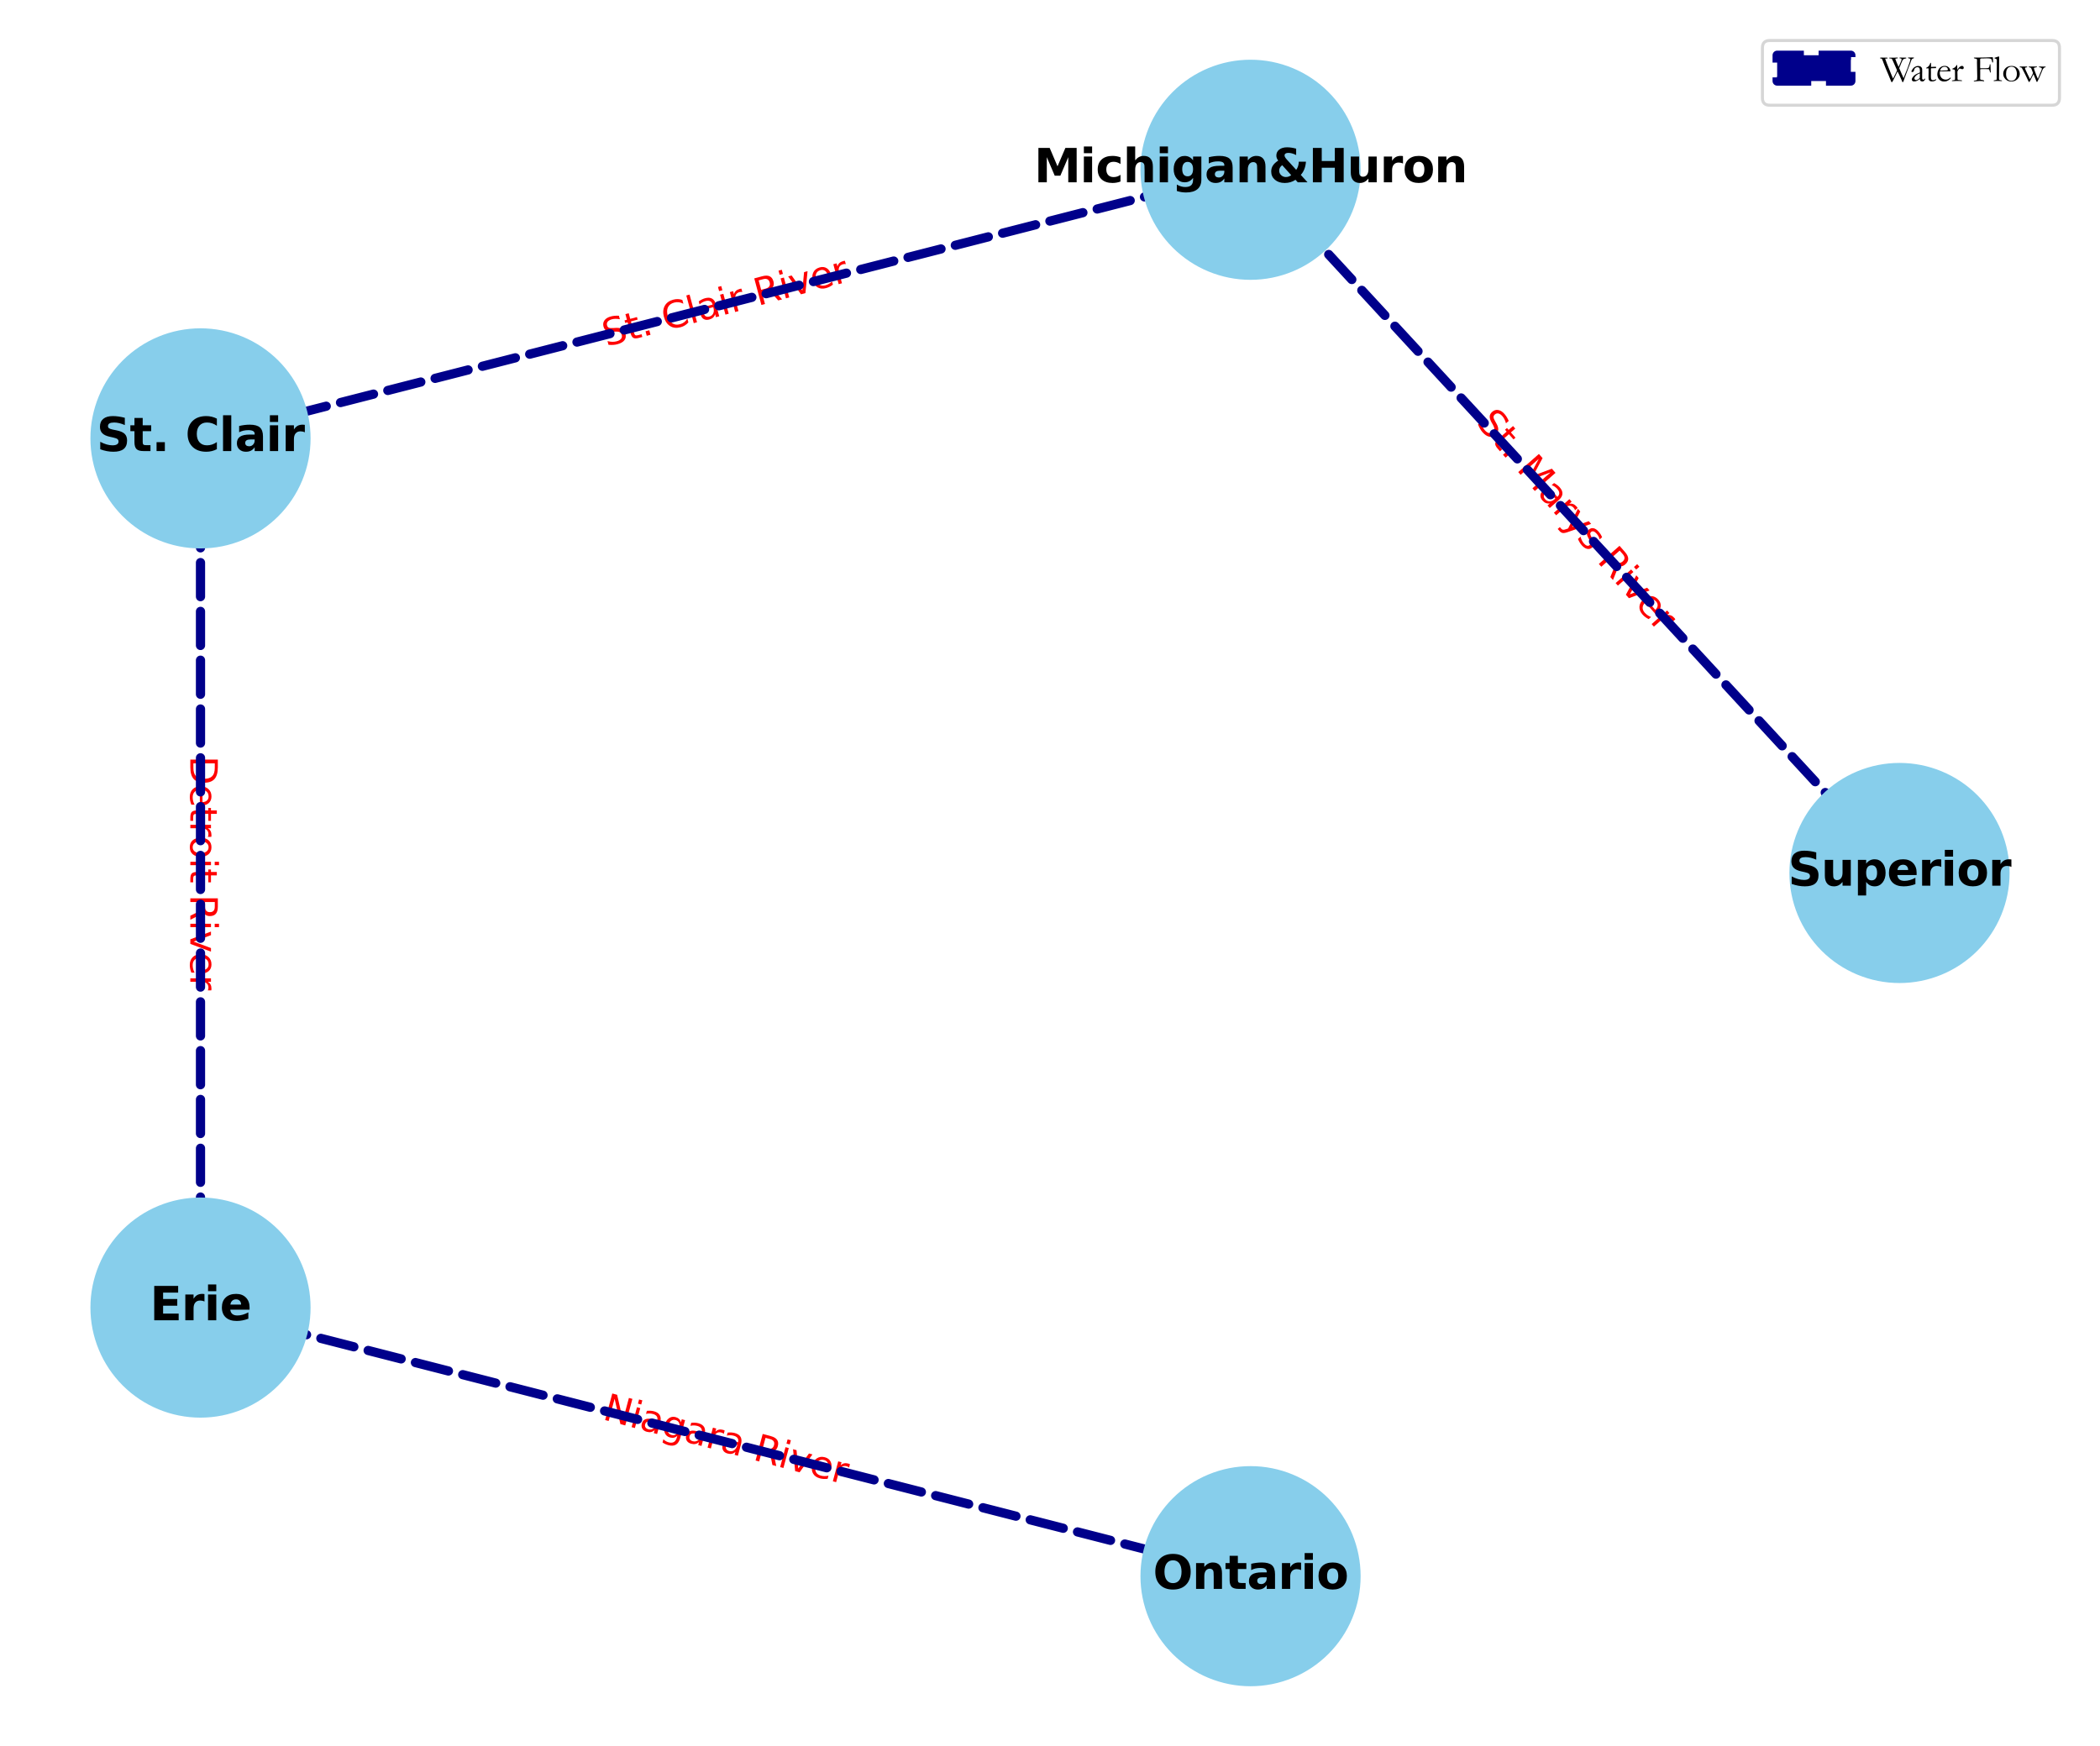 <?xml version="1.0" encoding="utf-8" standalone="no"?>
<!DOCTYPE svg PUBLIC "-//W3C//DTD SVG 1.1//EN"
  "http://www.w3.org/Graphics/SVG/1.1/DTD/svg11.dtd">
<svg xmlns:xlink="http://www.w3.org/1999/xlink" width="684pt" height="568.8pt" viewBox="0 0 684 568.8" xmlns="http://www.w3.org/2000/svg" version="1.1">
 <defs>
  <style type="text/css">*{stroke-linejoin: round; stroke-linecap: butt}</style>
 </defs>
 <g id="figure_1">
  <g id="patch_1">
   <path d="M 0 568.8 
L 684 568.8 
L 684 0 
L 0 0 
z
" style="fill: #ffffff"/>
  </g>
  <g id="axes_1">
   <g id="text_1">
    <g id="patch_2">
     <path d="M 475.975 141.916 
L 535.897 210.202 
Q 538.271 212.908 540.977 210.534 
L 549.706 202.873 
Q 552.412 200.499 550.038 197.793 
L 490.116 129.507 
Q 487.742 126.801 485.036 129.176 
L 476.306 136.836 
Q 473.6 139.21 475.975 141.916 
z
" clip-path="url(#pcc222c5d55)" style="fill: #ffffff; stroke: #ffffff; stroke-linejoin: miter"/>
    </g>
    <g clip-path="url(#pcc222c5d55)">
     <!-- St. Marys River -->
     <g style="fill: #ff0000" transform="translate(480.557 137.896) rotate(-311.267) scale(0.12 -0.12)">
      <defs>
       <path id="DejaVuSans-53" d="M 3425 4513 
L 3425 3897 
Q 3066 4069 2747 4153 
Q 2428 4238 2131 4238 
Q 1616 4238 1336 4038 
Q 1056 3838 1056 3469 
Q 1056 3159 1242 3001 
Q 1428 2844 1947 2747 
L 2328 2669 
Q 3034 2534 3370 2195 
Q 3706 1856 3706 1288 
Q 3706 609 3251 259 
Q 2797 -91 1919 -91 
Q 1588 -91 1214 -16 
Q 841 59 441 206 
L 441 856 
Q 825 641 1194 531 
Q 1563 422 1919 422 
Q 2459 422 2753 634 
Q 3047 847 3047 1241 
Q 3047 1584 2836 1778 
Q 2625 1972 2144 2069 
L 1759 2144 
Q 1053 2284 737 2584 
Q 422 2884 422 3419 
Q 422 4038 858 4394 
Q 1294 4750 2059 4750 
Q 2388 4750 2728 4690 
Q 3069 4631 3425 4513 
z
" transform="scale(0.016)"/>
       <path id="DejaVuSans-74" d="M 1172 4494 
L 1172 3500 
L 2356 3500 
L 2356 3053 
L 1172 3053 
L 1172 1153 
Q 1172 725 1289 603 
Q 1406 481 1766 481 
L 2356 481 
L 2356 0 
L 1766 0 
Q 1100 0 847 248 
Q 594 497 594 1153 
L 594 3053 
L 172 3053 
L 172 3500 
L 594 3500 
L 594 4494 
L 1172 4494 
z
" transform="scale(0.016)"/>
       <path id="DejaVuSans-2e" d="M 684 794 
L 1344 794 
L 1344 0 
L 684 0 
L 684 794 
z
" transform="scale(0.016)"/>
       <path id="DejaVuSans-20" transform="scale(0.016)"/>
       <path id="DejaVuSans-4d" d="M 628 4666 
L 1569 4666 
L 2759 1491 
L 3956 4666 
L 4897 4666 
L 4897 0 
L 4281 0 
L 4281 4097 
L 3078 897 
L 2444 897 
L 1241 4097 
L 1241 0 
L 628 0 
L 628 4666 
z
" transform="scale(0.016)"/>
       <path id="DejaVuSans-61" d="M 2194 1759 
Q 1497 1759 1228 1600 
Q 959 1441 959 1056 
Q 959 750 1161 570 
Q 1363 391 1709 391 
Q 2188 391 2477 730 
Q 2766 1069 2766 1631 
L 2766 1759 
L 2194 1759 
z
M 3341 1997 
L 3341 0 
L 2766 0 
L 2766 531 
Q 2569 213 2275 61 
Q 1981 -91 1556 -91 
Q 1019 -91 701 211 
Q 384 513 384 1019 
Q 384 1609 779 1909 
Q 1175 2209 1959 2209 
L 2766 2209 
L 2766 2266 
Q 2766 2663 2505 2880 
Q 2244 3097 1772 3097 
Q 1472 3097 1187 3025 
Q 903 2953 641 2809 
L 641 3341 
Q 956 3463 1253 3523 
Q 1550 3584 1831 3584 
Q 2591 3584 2966 3190 
Q 3341 2797 3341 1997 
z
" transform="scale(0.016)"/>
       <path id="DejaVuSans-72" d="M 2631 2963 
Q 2534 3019 2420 3045 
Q 2306 3072 2169 3072 
Q 1681 3072 1420 2755 
Q 1159 2438 1159 1844 
L 1159 0 
L 581 0 
L 581 3500 
L 1159 3500 
L 1159 2956 
Q 1341 3275 1631 3429 
Q 1922 3584 2338 3584 
Q 2397 3584 2469 3576 
Q 2541 3569 2628 3553 
L 2631 2963 
z
" transform="scale(0.016)"/>
       <path id="DejaVuSans-79" d="M 2059 -325 
Q 1816 -950 1584 -1140 
Q 1353 -1331 966 -1331 
L 506 -1331 
L 506 -850 
L 844 -850 
Q 1081 -850 1212 -737 
Q 1344 -625 1503 -206 
L 1606 56 
L 191 3500 
L 800 3500 
L 1894 763 
L 2988 3500 
L 3597 3500 
L 2059 -325 
z
" transform="scale(0.016)"/>
       <path id="DejaVuSans-73" d="M 2834 3397 
L 2834 2853 
Q 2591 2978 2328 3040 
Q 2066 3103 1784 3103 
Q 1356 3103 1142 2972 
Q 928 2841 928 2578 
Q 928 2378 1081 2264 
Q 1234 2150 1697 2047 
L 1894 2003 
Q 2506 1872 2764 1633 
Q 3022 1394 3022 966 
Q 3022 478 2636 193 
Q 2250 -91 1575 -91 
Q 1294 -91 989 -36 
Q 684 19 347 128 
L 347 722 
Q 666 556 975 473 
Q 1284 391 1588 391 
Q 1994 391 2212 530 
Q 2431 669 2431 922 
Q 2431 1156 2273 1281 
Q 2116 1406 1581 1522 
L 1381 1569 
Q 847 1681 609 1914 
Q 372 2147 372 2553 
Q 372 3047 722 3315 
Q 1072 3584 1716 3584 
Q 2034 3584 2315 3537 
Q 2597 3491 2834 3397 
z
" transform="scale(0.016)"/>
       <path id="DejaVuSans-52" d="M 2841 2188 
Q 3044 2119 3236 1894 
Q 3428 1669 3622 1275 
L 4263 0 
L 3584 0 
L 2988 1197 
Q 2756 1666 2539 1819 
Q 2322 1972 1947 1972 
L 1259 1972 
L 1259 0 
L 628 0 
L 628 4666 
L 2053 4666 
Q 2853 4666 3247 4331 
Q 3641 3997 3641 3322 
Q 3641 2881 3436 2590 
Q 3231 2300 2841 2188 
z
M 1259 4147 
L 1259 2491 
L 2053 2491 
Q 2509 2491 2742 2702 
Q 2975 2913 2975 3322 
Q 2975 3731 2742 3939 
Q 2509 4147 2053 4147 
L 1259 4147 
z
" transform="scale(0.016)"/>
       <path id="DejaVuSans-69" d="M 603 3500 
L 1178 3500 
L 1178 0 
L 603 0 
L 603 3500 
z
M 603 4863 
L 1178 4863 
L 1178 4134 
L 603 4134 
L 603 4863 
z
" transform="scale(0.016)"/>
       <path id="DejaVuSans-76" d="M 191 3500 
L 800 3500 
L 1894 563 
L 2988 3500 
L 3597 3500 
L 2284 0 
L 1503 0 
L 191 3500 
z
" transform="scale(0.016)"/>
       <path id="DejaVuSans-65" d="M 3597 1894 
L 3597 1613 
L 953 1613 
Q 991 1019 1311 708 
Q 1631 397 2203 397 
Q 2534 397 2845 478 
Q 3156 559 3463 722 
L 3463 178 
Q 3153 47 2828 -22 
Q 2503 -91 2169 -91 
Q 1331 -91 842 396 
Q 353 884 353 1716 
Q 353 2575 817 3079 
Q 1281 3584 2069 3584 
Q 2775 3584 3186 3129 
Q 3597 2675 3597 1894 
z
M 3022 2063 
Q 3016 2534 2758 2815 
Q 2500 3097 2075 3097 
Q 1594 3097 1305 2825 
Q 1016 2553 972 2059 
L 3022 2063 
z
" transform="scale(0.016)"/>
      </defs>
      <use xlink:href="#DejaVuSans-53"/>
      <use xlink:href="#DejaVuSans-74" x="63.477"/>
      <use xlink:href="#DejaVuSans-2e" x="102.686"/>
      <use xlink:href="#DejaVuSans-20" x="134.473"/>
      <use xlink:href="#DejaVuSans-4d" x="166.26"/>
      <use xlink:href="#DejaVuSans-61" x="252.539"/>
      <use xlink:href="#DejaVuSans-72" x="313.818"/>
      <use xlink:href="#DejaVuSans-79" x="354.932"/>
      <use xlink:href="#DejaVuSans-73" x="414.111"/>
      <use xlink:href="#DejaVuSans-20" x="466.211"/>
      <use xlink:href="#DejaVuSans-52" x="497.998"/>
      <use xlink:href="#DejaVuSans-69" x="567.48"/>
      <use xlink:href="#DejaVuSans-76" x="595.264"/>
      <use xlink:href="#DejaVuSans-65" x="654.443"/>
      <use xlink:href="#DejaVuSans-72" x="715.967"/>
     </g>
    </g>
   </g>
   <g id="text_2">
    <g id="patch_3">
     <path d="M 199.072 118.821 
L 278.439 97.47 
Q 281.916 96.535 280.981 93.058 
L 277.964 81.843 
Q 277.028 78.367 273.552 79.302 
L 194.185 100.653 
Q 190.709 101.589 191.644 105.065 
L 194.661 116.28 
Q 195.596 119.756 199.072 118.821 
z
" clip-path="url(#pcc222c5d55)" style="fill: #ffffff; stroke: #ffffff; stroke-linejoin: miter"/>
    </g>
    <g clip-path="url(#pcc222c5d55)">
     <!-- St. Clair River -->
     <g style="fill: #ff0000" transform="translate(197.489 112.935) rotate(-15.057) scale(0.12 -0.12)">
      <defs>
       <path id="DejaVuSans-43" d="M 4122 4306 
L 4122 3641 
Q 3803 3938 3442 4084 
Q 3081 4231 2675 4231 
Q 1875 4231 1450 3742 
Q 1025 3253 1025 2328 
Q 1025 1406 1450 917 
Q 1875 428 2675 428 
Q 3081 428 3442 575 
Q 3803 722 4122 1019 
L 4122 359 
Q 3791 134 3420 21 
Q 3050 -91 2638 -91 
Q 1578 -91 968 557 
Q 359 1206 359 2328 
Q 359 3453 968 4101 
Q 1578 4750 2638 4750 
Q 3056 4750 3426 4639 
Q 3797 4528 4122 4306 
z
" transform="scale(0.016)"/>
       <path id="DejaVuSans-6c" d="M 603 4863 
L 1178 4863 
L 1178 0 
L 603 0 
L 603 4863 
z
" transform="scale(0.016)"/>
      </defs>
      <use xlink:href="#DejaVuSans-53"/>
      <use xlink:href="#DejaVuSans-74" x="63.477"/>
      <use xlink:href="#DejaVuSans-2e" x="102.686"/>
      <use xlink:href="#DejaVuSans-20" x="134.473"/>
      <use xlink:href="#DejaVuSans-43" x="166.26"/>
      <use xlink:href="#DejaVuSans-6c" x="236.084"/>
      <use xlink:href="#DejaVuSans-61" x="263.867"/>
      <use xlink:href="#DejaVuSans-69" x="325.146"/>
      <use xlink:href="#DejaVuSans-72" x="352.93"/>
      <use xlink:href="#DejaVuSans-20" x="394.043"/>
      <use xlink:href="#DejaVuSans-52" x="425.83"/>
      <use xlink:href="#DejaVuSans-69" x="495.312"/>
      <use xlink:href="#DejaVuSans-76" x="523.096"/>
      <use xlink:href="#DejaVuSans-65" x="582.275"/>
      <use xlink:href="#DejaVuSans-72" x="643.799"/>
     </g>
    </g>
   </g>
   <g id="text_3">
    <g id="patch_4">
     <path d="M 55.899 246.262 
L 55.899 322.538 
Q 55.899 326.138 59.499 326.138 
L 71.113 326.138 
Q 74.713 326.138 74.713 322.538 
L 74.713 246.262 
Q 74.713 242.662 71.113 242.662 
L 59.499 242.662 
Q 55.899 242.662 55.899 246.262 
z
" clip-path="url(#pcc222c5d55)" style="fill: #ffffff; stroke: #ffffff; stroke-linejoin: miter"/>
    </g>
    <g clip-path="url(#pcc222c5d55)">
     <!-- Detroit River -->
     <g style="fill: #ff0000" transform="translate(61.995 246.262) rotate(-270) scale(0.12 -0.12)">
      <defs>
       <path id="DejaVuSans-44" d="M 1259 4147 
L 1259 519 
L 2022 519 
Q 2988 519 3436 956 
Q 3884 1394 3884 2338 
Q 3884 3275 3436 3711 
Q 2988 4147 2022 4147 
L 1259 4147 
z
M 628 4666 
L 1925 4666 
Q 3281 4666 3915 4102 
Q 4550 3538 4550 2338 
Q 4550 1131 3912 565 
Q 3275 0 1925 0 
L 628 0 
L 628 4666 
z
" transform="scale(0.016)"/>
       <path id="DejaVuSans-6f" d="M 1959 3097 
Q 1497 3097 1228 2736 
Q 959 2375 959 1747 
Q 959 1119 1226 758 
Q 1494 397 1959 397 
Q 2419 397 2687 759 
Q 2956 1122 2956 1747 
Q 2956 2369 2687 2733 
Q 2419 3097 1959 3097 
z
M 1959 3584 
Q 2709 3584 3137 3096 
Q 3566 2609 3566 1747 
Q 3566 888 3137 398 
Q 2709 -91 1959 -91 
Q 1206 -91 779 398 
Q 353 888 353 1747 
Q 353 2609 779 3096 
Q 1206 3584 1959 3584 
z
" transform="scale(0.016)"/>
      </defs>
      <use xlink:href="#DejaVuSans-44"/>
      <use xlink:href="#DejaVuSans-65" x="77.002"/>
      <use xlink:href="#DejaVuSans-74" x="138.525"/>
      <use xlink:href="#DejaVuSans-72" x="177.734"/>
      <use xlink:href="#DejaVuSans-6f" x="216.598"/>
      <use xlink:href="#DejaVuSans-69" x="277.779"/>
      <use xlink:href="#DejaVuSans-74" x="305.562"/>
      <use xlink:href="#DejaVuSans-20" x="344.771"/>
      <use xlink:href="#DejaVuSans-52" x="376.559"/>
      <use xlink:href="#DejaVuSans-69" x="446.041"/>
      <use xlink:href="#DejaVuSans-76" x="473.824"/>
      <use xlink:href="#DejaVuSans-65" x="533.004"/>
      <use xlink:href="#DejaVuSans-72" x="594.527"/>
     </g>
    </g>
   </g>
   <g id="text_4">
    <g id="patch_5">
     <path d="M 194.359 468.193 
L 273.378 489.451 
Q 276.855 490.386 277.79 486.91 
L 280.807 475.695 
Q 281.742 472.219 278.266 471.283 
L 199.246 450.026 
Q 195.77 449.09 194.835 452.567 
L 191.818 463.782 
Q 190.882 467.258 194.359 468.193 
z
" clip-path="url(#pcc222c5d55)" style="fill: #ffffff; stroke: #ffffff; stroke-linejoin: miter"/>
    </g>
    <g clip-path="url(#pcc222c5d55)">
     <!-- Niagara River -->
     <g style="fill: #ff0000" transform="translate(195.942 462.307) rotate(-344.943) scale(0.12 -0.12)">
      <defs>
       <path id="DejaVuSans-4e" d="M 628 4666 
L 1478 4666 
L 3547 763 
L 3547 4666 
L 4159 4666 
L 4159 0 
L 3309 0 
L 1241 3903 
L 1241 0 
L 628 0 
L 628 4666 
z
" transform="scale(0.016)"/>
       <path id="DejaVuSans-67" d="M 2906 1791 
Q 2906 2416 2648 2759 
Q 2391 3103 1925 3103 
Q 1463 3103 1205 2759 
Q 947 2416 947 1791 
Q 947 1169 1205 825 
Q 1463 481 1925 481 
Q 2391 481 2648 825 
Q 2906 1169 2906 1791 
z
M 3481 434 
Q 3481 -459 3084 -895 
Q 2688 -1331 1869 -1331 
Q 1566 -1331 1297 -1286 
Q 1028 -1241 775 -1147 
L 775 -588 
Q 1028 -725 1275 -790 
Q 1522 -856 1778 -856 
Q 2344 -856 2625 -561 
Q 2906 -266 2906 331 
L 2906 616 
Q 2728 306 2450 153 
Q 2172 0 1784 0 
Q 1141 0 747 490 
Q 353 981 353 1791 
Q 353 2603 747 3093 
Q 1141 3584 1784 3584 
Q 2172 3584 2450 3431 
Q 2728 3278 2906 2969 
L 2906 3500 
L 3481 3500 
L 3481 434 
z
" transform="scale(0.016)"/>
      </defs>
      <use xlink:href="#DejaVuSans-4e"/>
      <use xlink:href="#DejaVuSans-69" x="74.805"/>
      <use xlink:href="#DejaVuSans-61" x="102.588"/>
      <use xlink:href="#DejaVuSans-67" x="163.867"/>
      <use xlink:href="#DejaVuSans-61" x="227.344"/>
      <use xlink:href="#DejaVuSans-72" x="288.623"/>
      <use xlink:href="#DejaVuSans-61" x="329.736"/>
      <use xlink:href="#DejaVuSans-20" x="391.016"/>
      <use xlink:href="#DejaVuSans-52" x="422.803"/>
      <use xlink:href="#DejaVuSans-69" x="492.285"/>
      <use xlink:href="#DejaVuSans-76" x="520.068"/>
      <use xlink:href="#DejaVuSans-65" x="579.248"/>
      <use xlink:href="#DejaVuSans-72" x="640.771"/>
     </g>
    </g>
   </g>
   <g id="patch_6">
    <path d="M 612.821 278.034 
Q 513.006 169.854 415.466 64.14 
" clip-path="url(#pcc222c5d55)" style="fill: none; stroke-dasharray: 11.1,4.8; stroke-dashoffset: 0; stroke: #00008b; stroke-width: 3; stroke-linecap: round"/>
    <path d="M 420.437 81.324 
L 415.466 64.14 
L 432.196 70.474 
" clip-path="url(#pcc222c5d55)" style="fill: none; stroke-dasharray: 11.1,4.8; stroke-dashoffset: 0; stroke: #00008b; stroke-width: 3; stroke-linecap: round"/>
   </g>
   <g id="patch_7">
    <path d="M 398.93 57.455 
Q 236.314 99.061 76.947 139.836 
" clip-path="url(#pcc222c5d55)" style="fill: none; stroke-dasharray: 11.1,4.8; stroke-dashoffset: 0; stroke: #00008b; stroke-width: 3; stroke-linecap: round"/>
    <path d="M 94.431 143.62 
L 76.947 139.836 
L 90.465 128.119 
" clip-path="url(#pcc222c5d55)" style="fill: none; stroke-dasharray: 11.1,4.8; stroke-dashoffset: 0; stroke: #00008b; stroke-width: 3; stroke-linecap: round"/>
   </g>
   <g id="patch_8">
    <path d="M 65.306 151.477 
Q 65.306 284.403 65.306 413.974 
" clip-path="url(#pcc222c5d55)" style="fill: none; stroke-dasharray: 11.1,4.8; stroke-dashoffset: 0; stroke: #00008b; stroke-width: 3; stroke-linecap: round"/>
    <path d="M 73.306 397.974 
L 65.306 413.974 
L 57.306 397.974 
" clip-path="url(#pcc222c5d55)" style="fill: none; stroke-dasharray: 11.1,4.8; stroke-dashoffset: 0; stroke: #00008b; stroke-width: 3; stroke-linecap: round"/>
   </g>
   <g id="patch_9">
    <path d="M 73.695 428.132 
Q 236.311 469.738 395.677 510.512 
" clip-path="url(#pcc222c5d55)" style="fill: none; stroke-dasharray: 11.1,4.8; stroke-dashoffset: 0; stroke: #00008b; stroke-width: 3; stroke-linecap: round"/>
    <path d="M 382.159 498.796 
L 395.677 510.512 
L 378.194 514.297 
" clip-path="url(#pcc222c5d55)" style="fill: none; stroke-dasharray: 11.1,4.8; stroke-dashoffset: 0; stroke: #00008b; stroke-width: 3; stroke-linecap: round"/>
   </g>
   <g id="PathCollection_1">
    <defs>
     <path id="m8ecdd96b95" d="M 0 35.355 
C 9.376 35.355 18.37 31.63 25 25 
C 31.63 18.37 35.355 9.376 35.355 0 
C 35.355 -9.376 31.63 -18.37 25 -25 
C 18.37 -31.63 9.376 -35.355 0 -35.355 
C -9.376 -35.355 -18.37 -31.63 -25 -25 
C -31.63 -18.37 -35.355 -9.376 -35.355 0 
C -35.355 9.376 -31.63 18.37 -25 25 
C -18.37 31.63 -9.376 35.355 0 35.355 
z
" style="stroke: #87ceeb"/>
    </defs>
    <g clip-path="url(#pcc222c5d55)">
     <use xlink:href="#m8ecdd96b95" x="618.694" y="284.4" style="fill: #87ceeb; stroke: #87ceeb"/>
     <use xlink:href="#m8ecdd96b95" x="407.319" y="55.309" style="fill: #87ceeb; stroke: #87ceeb"/>
     <use xlink:href="#m8ecdd96b95" x="65.306" y="142.814" style="fill: #87ceeb; stroke: #87ceeb"/>
     <use xlink:href="#m8ecdd96b95" x="65.306" y="425.986" style="fill: #87ceeb; stroke: #87ceeb"/>
     <use xlink:href="#m8ecdd96b95" x="407.319" y="513.491" style="fill: #87ceeb; stroke: #87ceeb"/>
    </g>
   </g>
   <g id="text_5">
    <g clip-path="url(#pcc222c5d55)">
     <!-- Superior -->
     <g transform="translate(582.378 288.539) scale(0.15 -0.15)">
      <defs>
       <path id="DejaVuSans-Bold-53" d="M 3834 4519 
L 3834 3531 
Q 3450 3703 3084 3790 
Q 2719 3878 2394 3878 
Q 1963 3878 1756 3759 
Q 1550 3641 1550 3391 
Q 1550 3203 1689 3098 
Q 1828 2994 2194 2919 
L 2706 2816 
Q 3484 2659 3812 2340 
Q 4141 2022 4141 1434 
Q 4141 663 3683 286 
Q 3225 -91 2284 -91 
Q 1841 -91 1394 -6 
Q 947 78 500 244 
L 500 1259 
Q 947 1022 1364 901 
Q 1781 781 2169 781 
Q 2563 781 2772 912 
Q 2981 1044 2981 1288 
Q 2981 1506 2839 1625 
Q 2697 1744 2272 1838 
L 1806 1941 
Q 1106 2091 782 2419 
Q 459 2747 459 3303 
Q 459 4000 909 4375 
Q 1359 4750 2203 4750 
Q 2588 4750 2994 4692 
Q 3400 4634 3834 4519 
z
" transform="scale(0.016)"/>
       <path id="DejaVuSans-Bold-75" d="M 500 1363 
L 500 3500 
L 1625 3500 
L 1625 3150 
Q 1625 2866 1622 2436 
Q 1619 2006 1619 1863 
Q 1619 1441 1641 1255 
Q 1663 1069 1716 984 
Q 1784 875 1895 815 
Q 2006 756 2150 756 
Q 2500 756 2700 1025 
Q 2900 1294 2900 1772 
L 2900 3500 
L 4019 3500 
L 4019 0 
L 2900 0 
L 2900 506 
Q 2647 200 2364 54 
Q 2081 -91 1741 -91 
Q 1134 -91 817 281 
Q 500 653 500 1363 
z
" transform="scale(0.016)"/>
       <path id="DejaVuSans-Bold-70" d="M 1656 506 
L 1656 -1331 
L 538 -1331 
L 538 3500 
L 1656 3500 
L 1656 2988 
Q 1888 3294 2169 3439 
Q 2450 3584 2816 3584 
Q 3463 3584 3878 3070 
Q 4294 2556 4294 1747 
Q 4294 938 3878 423 
Q 3463 -91 2816 -91 
Q 2450 -91 2169 54 
Q 1888 200 1656 506 
z
M 2400 2772 
Q 2041 2772 1848 2508 
Q 1656 2244 1656 1747 
Q 1656 1250 1848 986 
Q 2041 722 2400 722 
Q 2759 722 2948 984 
Q 3138 1247 3138 1747 
Q 3138 2247 2948 2509 
Q 2759 2772 2400 2772 
z
" transform="scale(0.016)"/>
       <path id="DejaVuSans-Bold-65" d="M 4031 1759 
L 4031 1441 
L 1416 1441 
Q 1456 1047 1700 850 
Q 1944 653 2381 653 
Q 2734 653 3104 758 
Q 3475 863 3866 1075 
L 3866 213 
Q 3469 63 3072 -14 
Q 2675 -91 2278 -91 
Q 1328 -91 801 392 
Q 275 875 275 1747 
Q 275 2603 792 3093 
Q 1309 3584 2216 3584 
Q 3041 3584 3536 3087 
Q 4031 2591 4031 1759 
z
M 2881 2131 
Q 2881 2450 2695 2645 
Q 2509 2841 2209 2841 
Q 1884 2841 1681 2658 
Q 1478 2475 1428 2131 
L 2881 2131 
z
" transform="scale(0.016)"/>
       <path id="DejaVuSans-Bold-72" d="M 3138 2547 
Q 2991 2616 2845 2648 
Q 2700 2681 2553 2681 
Q 2122 2681 1889 2404 
Q 1656 2128 1656 1613 
L 1656 0 
L 538 0 
L 538 3500 
L 1656 3500 
L 1656 2925 
Q 1872 3269 2151 3426 
Q 2431 3584 2822 3584 
Q 2878 3584 2943 3579 
Q 3009 3575 3134 3559 
L 3138 2547 
z
" transform="scale(0.016)"/>
       <path id="DejaVuSans-Bold-69" d="M 538 3500 
L 1656 3500 
L 1656 0 
L 538 0 
L 538 3500 
z
M 538 4863 
L 1656 4863 
L 1656 3950 
L 538 3950 
L 538 4863 
z
" transform="scale(0.016)"/>
       <path id="DejaVuSans-Bold-6f" d="M 2203 2784 
Q 1831 2784 1636 2517 
Q 1441 2250 1441 1747 
Q 1441 1244 1636 976 
Q 1831 709 2203 709 
Q 2569 709 2762 976 
Q 2956 1244 2956 1747 
Q 2956 2250 2762 2517 
Q 2569 2784 2203 2784 
z
M 2203 3584 
Q 3106 3584 3614 3096 
Q 4122 2609 4122 1747 
Q 4122 884 3614 396 
Q 3106 -91 2203 -91 
Q 1297 -91 786 396 
Q 275 884 275 1747 
Q 275 2609 786 3096 
Q 1297 3584 2203 3584 
z
" transform="scale(0.016)"/>
      </defs>
      <use xlink:href="#DejaVuSans-Bold-53"/>
      <use xlink:href="#DejaVuSans-Bold-75" x="72.021"/>
      <use xlink:href="#DejaVuSans-Bold-70" x="143.213"/>
      <use xlink:href="#DejaVuSans-Bold-65" x="214.795"/>
      <use xlink:href="#DejaVuSans-Bold-72" x="282.617"/>
      <use xlink:href="#DejaVuSans-Bold-69" x="331.934"/>
      <use xlink:href="#DejaVuSans-Bold-6f" x="366.211"/>
      <use xlink:href="#DejaVuSans-Bold-72" x="434.912"/>
     </g>
    </g>
   </g>
   <g id="text_6">
    <g clip-path="url(#pcc222c5d55)">
     <!-- Michigan&amp;Huron -->
     <g transform="translate(336.813 59.39) scale(0.15 -0.15)">
      <defs>
       <path id="DejaVuSans-Bold-4d" d="M 588 4666 
L 2119 4666 
L 3181 2169 
L 4250 4666 
L 5778 4666 
L 5778 0 
L 4641 0 
L 4641 3413 
L 3566 897 
L 2803 897 
L 1728 3413 
L 1728 0 
L 588 0 
L 588 4666 
z
" transform="scale(0.016)"/>
       <path id="DejaVuSans-Bold-63" d="M 3366 3391 
L 3366 2478 
Q 3138 2634 2908 2709 
Q 2678 2784 2431 2784 
Q 1963 2784 1702 2511 
Q 1441 2238 1441 1747 
Q 1441 1256 1702 982 
Q 1963 709 2431 709 
Q 2694 709 2930 787 
Q 3166 866 3366 1019 
L 3366 103 
Q 3103 6 2833 -42 
Q 2563 -91 2291 -91 
Q 1344 -91 809 395 
Q 275 881 275 1747 
Q 275 2613 809 3098 
Q 1344 3584 2291 3584 
Q 2566 3584 2833 3536 
Q 3100 3488 3366 3391 
z
" transform="scale(0.016)"/>
       <path id="DejaVuSans-Bold-68" d="M 4056 2131 
L 4056 0 
L 2931 0 
L 2931 347 
L 2931 1625 
Q 2931 2084 2911 2256 
Q 2891 2428 2841 2509 
Q 2775 2619 2662 2680 
Q 2550 2741 2406 2741 
Q 2056 2741 1856 2470 
Q 1656 2200 1656 1722 
L 1656 0 
L 538 0 
L 538 4863 
L 1656 4863 
L 1656 2988 
Q 1909 3294 2193 3439 
Q 2478 3584 2822 3584 
Q 3428 3584 3742 3212 
Q 4056 2841 4056 2131 
z
" transform="scale(0.016)"/>
       <path id="DejaVuSans-Bold-67" d="M 2919 594 
Q 2688 288 2409 144 
Q 2131 0 1766 0 
Q 1125 0 706 504 
Q 288 1009 288 1791 
Q 288 2575 706 3076 
Q 1125 3578 1766 3578 
Q 2131 3578 2409 3434 
Q 2688 3291 2919 2981 
L 2919 3500 
L 4044 3500 
L 4044 353 
Q 4044 -491 3511 -936 
Q 2978 -1381 1966 -1381 
Q 1638 -1381 1331 -1331 
Q 1025 -1281 716 -1178 
L 716 -306 
Q 1009 -475 1290 -558 
Q 1572 -641 1856 -641 
Q 2406 -641 2662 -400 
Q 2919 -159 2919 353 
L 2919 594 
z
M 2181 2772 
Q 1834 2772 1640 2515 
Q 1447 2259 1447 1791 
Q 1447 1309 1634 1061 
Q 1822 813 2181 813 
Q 2531 813 2725 1069 
Q 2919 1325 2919 1791 
Q 2919 2259 2725 2515 
Q 2531 2772 2181 2772 
z
" transform="scale(0.016)"/>
       <path id="DejaVuSans-Bold-61" d="M 2106 1575 
Q 1756 1575 1579 1456 
Q 1403 1338 1403 1106 
Q 1403 894 1545 773 
Q 1688 653 1941 653 
Q 2256 653 2472 879 
Q 2688 1106 2688 1447 
L 2688 1575 
L 2106 1575 
z
M 3816 1997 
L 3816 0 
L 2688 0 
L 2688 519 
Q 2463 200 2181 54 
Q 1900 -91 1497 -91 
Q 953 -91 614 226 
Q 275 544 275 1050 
Q 275 1666 698 1953 
Q 1122 2241 2028 2241 
L 2688 2241 
L 2688 2328 
Q 2688 2594 2478 2717 
Q 2269 2841 1825 2841 
Q 1466 2841 1156 2769 
Q 847 2697 581 2553 
L 581 3406 
Q 941 3494 1303 3539 
Q 1666 3584 2028 3584 
Q 2975 3584 3395 3211 
Q 3816 2838 3816 1997 
z
" transform="scale(0.016)"/>
       <path id="DejaVuSans-Bold-6e" d="M 4056 2131 
L 4056 0 
L 2931 0 
L 2931 347 
L 2931 1631 
Q 2931 2084 2911 2256 
Q 2891 2428 2841 2509 
Q 2775 2619 2662 2680 
Q 2550 2741 2406 2741 
Q 2056 2741 1856 2470 
Q 1656 2200 1656 1722 
L 1656 0 
L 538 0 
L 538 3500 
L 1656 3500 
L 1656 2988 
Q 1909 3294 2193 3439 
Q 2478 3584 2822 3584 
Q 3428 3584 3742 3212 
Q 4056 2841 4056 2131 
z
" transform="scale(0.016)"/>
       <path id="DejaVuSans-Bold-26" d="M 2497 3097 
L 3775 1691 
Q 3941 1909 4027 2181 
Q 4113 2453 4128 2797 
L 5100 2797 
Q 5053 2228 4879 1784 
Q 4706 1341 4397 1006 
L 5313 0 
L 3988 0 
L 3681 341 
Q 3353 122 2990 15 
Q 2628 -91 2222 -91 
Q 1400 -91 892 342 
Q 384 775 384 1459 
Q 384 1916 607 2267 
Q 831 2619 1338 2950 
Q 1206 3116 1143 3281 
Q 1081 3447 1081 3628 
Q 1081 4138 1478 4444 
Q 1875 4750 2534 4750 
Q 2819 4750 3126 4704 
Q 3434 4659 3769 4569 
L 3769 3700 
Q 3475 3850 3212 3922 
Q 2950 3994 2700 3994 
Q 2459 3994 2326 3901 
Q 2194 3809 2194 3641 
Q 2194 3534 2270 3398 
Q 2347 3263 2497 3097 
z
M 1875 2322 
Q 1672 2175 1569 1989 
Q 1466 1803 1466 1581 
Q 1466 1222 1731 969 
Q 1997 716 2369 716 
Q 2578 716 2759 780 
Q 2941 844 3097 972 
L 1875 2322 
z
" transform="scale(0.016)"/>
       <path id="DejaVuSans-Bold-48" d="M 588 4666 
L 1791 4666 
L 1791 2888 
L 3566 2888 
L 3566 4666 
L 4769 4666 
L 4769 0 
L 3566 0 
L 3566 1978 
L 1791 1978 
L 1791 0 
L 588 0 
L 588 4666 
z
" transform="scale(0.016)"/>
      </defs>
      <use xlink:href="#DejaVuSans-Bold-4d"/>
      <use xlink:href="#DejaVuSans-Bold-69" x="99.512"/>
      <use xlink:href="#DejaVuSans-Bold-63" x="133.789"/>
      <use xlink:href="#DejaVuSans-Bold-68" x="193.066"/>
      <use xlink:href="#DejaVuSans-Bold-69" x="264.258"/>
      <use xlink:href="#DejaVuSans-Bold-67" x="298.535"/>
      <use xlink:href="#DejaVuSans-Bold-61" x="370.117"/>
      <use xlink:href="#DejaVuSans-Bold-6e" x="437.598"/>
      <use xlink:href="#DejaVuSans-Bold-26" x="508.789"/>
      <use xlink:href="#DejaVuSans-Bold-48" x="595.996"/>
      <use xlink:href="#DejaVuSans-Bold-75" x="679.688"/>
      <use xlink:href="#DejaVuSans-Bold-72" x="750.879"/>
      <use xlink:href="#DejaVuSans-Bold-6f" x="800.195"/>
      <use xlink:href="#DejaVuSans-Bold-6e" x="868.896"/>
     </g>
    </g>
   </g>
   <g id="text_7">
    <g clip-path="url(#pcc222c5d55)">
     <!-- St. Clair -->
     <g transform="translate(31.454 146.953) scale(0.15 -0.15)">
      <defs>
       <path id="DejaVuSans-Bold-74" d="M 1759 4494 
L 1759 3500 
L 2913 3500 
L 2913 2700 
L 1759 2700 
L 1759 1216 
Q 1759 972 1856 886 
Q 1953 800 2241 800 
L 2816 800 
L 2816 0 
L 1856 0 
Q 1194 0 917 276 
Q 641 553 641 1216 
L 641 2700 
L 84 2700 
L 84 3500 
L 641 3500 
L 641 4494 
L 1759 4494 
z
" transform="scale(0.016)"/>
       <path id="DejaVuSans-Bold-2e" d="M 653 1209 
L 1778 1209 
L 1778 0 
L 653 0 
L 653 1209 
z
" transform="scale(0.016)"/>
       <path id="DejaVuSans-Bold-20" transform="scale(0.016)"/>
       <path id="DejaVuSans-Bold-43" d="M 4288 256 
Q 3956 84 3597 -3 
Q 3238 -91 2847 -91 
Q 1681 -91 1000 561 
Q 319 1213 319 2328 
Q 319 3447 1000 4098 
Q 1681 4750 2847 4750 
Q 3238 4750 3597 4662 
Q 3956 4575 4288 4403 
L 4288 3438 
Q 3953 3666 3628 3772 
Q 3303 3878 2944 3878 
Q 2300 3878 1931 3465 
Q 1563 3053 1563 2328 
Q 1563 1606 1931 1193 
Q 2300 781 2944 781 
Q 3303 781 3628 887 
Q 3953 994 4288 1222 
L 4288 256 
z
" transform="scale(0.016)"/>
       <path id="DejaVuSans-Bold-6c" d="M 538 4863 
L 1656 4863 
L 1656 0 
L 538 0 
L 538 4863 
z
" transform="scale(0.016)"/>
      </defs>
      <use xlink:href="#DejaVuSans-Bold-53"/>
      <use xlink:href="#DejaVuSans-Bold-74" x="72.021"/>
      <use xlink:href="#DejaVuSans-Bold-2e" x="119.824"/>
      <use xlink:href="#DejaVuSans-Bold-20" x="157.812"/>
      <use xlink:href="#DejaVuSans-Bold-43" x="192.627"/>
      <use xlink:href="#DejaVuSans-Bold-6c" x="266.016"/>
      <use xlink:href="#DejaVuSans-Bold-61" x="300.293"/>
      <use xlink:href="#DejaVuSans-Bold-69" x="367.773"/>
      <use xlink:href="#DejaVuSans-Bold-72" x="402.051"/>
     </g>
    </g>
   </g>
   <g id="text_8">
    <g clip-path="url(#pcc222c5d55)">
     <!-- Erie -->
     <g transform="translate(48.826 430.125) scale(0.15 -0.15)">
      <defs>
       <path id="DejaVuSans-Bold-45" d="M 588 4666 
L 3834 4666 
L 3834 3756 
L 1791 3756 
L 1791 2888 
L 3713 2888 
L 3713 1978 
L 1791 1978 
L 1791 909 
L 3903 909 
L 3903 0 
L 588 0 
L 588 4666 
z
" transform="scale(0.016)"/>
      </defs>
      <use xlink:href="#DejaVuSans-Bold-45"/>
      <use xlink:href="#DejaVuSans-Bold-72" x="68.311"/>
      <use xlink:href="#DejaVuSans-Bold-69" x="117.627"/>
      <use xlink:href="#DejaVuSans-Bold-65" x="151.904"/>
     </g>
    </g>
   </g>
   <g id="text_9">
    <g clip-path="url(#pcc222c5d55)">
     <!-- Ontario -->
     <g transform="translate(375.535 517.63) scale(0.15 -0.15)">
      <defs>
       <path id="DejaVuSans-Bold-4f" d="M 2719 3878 
Q 2169 3878 1866 3472 
Q 1563 3066 1563 2328 
Q 1563 1594 1866 1187 
Q 2169 781 2719 781 
Q 3272 781 3575 1187 
Q 3878 1594 3878 2328 
Q 3878 3066 3575 3472 
Q 3272 3878 2719 3878 
z
M 2719 4750 
Q 3844 4750 4481 4106 
Q 5119 3463 5119 2328 
Q 5119 1197 4481 553 
Q 3844 -91 2719 -91 
Q 1597 -91 958 553 
Q 319 1197 319 2328 
Q 319 3463 958 4106 
Q 1597 4750 2719 4750 
z
" transform="scale(0.016)"/>
      </defs>
      <use xlink:href="#DejaVuSans-Bold-4f"/>
      <use xlink:href="#DejaVuSans-Bold-6e" x="85.01"/>
      <use xlink:href="#DejaVuSans-Bold-74" x="156.201"/>
      <use xlink:href="#DejaVuSans-Bold-61" x="204.004"/>
      <use xlink:href="#DejaVuSans-Bold-72" x="271.484"/>
      <use xlink:href="#DejaVuSans-Bold-69" x="320.801"/>
      <use xlink:href="#DejaVuSans-Bold-6f" x="355.078"/>
     </g>
    </g>
   </g>
   <g id="legend_1">
    <g id="patch_10">
     <path d="M 576.446 34.277 
L 668.4 34.277 
Q 670.8 34.277 670.8 31.877 
L 670.8 15.6 
Q 670.8 13.2 668.4 13.2 
L 576.446 13.2 
Q 574.046 13.2 574.046 15.6 
L 574.046 31.877 
Q 574.046 34.277 576.446 34.277 
z
" style="fill: #ffffff; opacity: 0.8; stroke: #cccccc; stroke-linejoin: miter"/>
    </g>
    <g id="patch_11">
     <path d="M 578.846 26.4 
L 602.846 26.4 
L 602.846 18 
L 578.846 18 
z
" style="fill: #00008b; stroke-dasharray: 11.1,4.8; stroke-dashoffset: 0; stroke: #00008b; stroke-width: 3; stroke-linejoin: miter"/>
    </g>
    <g id="text_10">
     <!-- Water Flow -->
     <g transform="translate(612.446 26.4) scale(0.12 -0.12)">
      <defs>
       <path id="Garamond-57" d="M -59 3875 
L -63 3925 
Q -19 3981 184 3981 
L 475 3978 
L 644 3975 
L 719 3978 
Q 1128 3978 1213 3966 
Q 1216 3928 1216 3909 
Q 1216 3881 1209 3828 
L 906 3816 
Q 884 3813 847 3800 
Q 834 3769 834 3753 
Q 834 3734 853 3694 
Q 878 3641 900 3581 
L 1097 3031 
L 1566 1856 
Q 1647 1641 1675 1578 
Q 1763 1381 1897 1028 
Q 1944 906 2122 500 
Q 2131 475 2159 419 
Q 2300 647 2572 1216 
Q 2784 1653 2838 1819 
L 2813 1881 
L 2275 3100 
Q 2169 3328 2109 3463 
Q 1988 3744 1931 3784 
Q 1875 3825 1600 3841 
L 1534 3856 
Q 1509 3884 1509 3922 
Q 1516 3950 1538 3966 
Q 1638 3969 1678 3969 
L 1875 3963 
L 1975 3966 
L 2147 3966 
L 2300 3969 
L 2463 3969 
L 2756 3984 
Q 2784 3984 2841 3981 
L 2891 3984 
Q 2934 3984 2956 3964 
Q 2978 3944 2978 3919 
Q 2978 3897 2966 3869 
Q 2916 3850 2788 3838 
Q 2603 3816 2573 3797 
Q 2544 3778 2544 3747 
Q 2544 3688 2784 3119 
L 3103 2397 
Q 3250 2684 3503 3303 
Q 3609 3559 3609 3681 
Q 3609 3747 3556 3800 
Q 3516 3838 3375 3850 
L 3309 3859 
L 3253 3884 
L 3250 3909 
Q 3250 3928 3266 3963 
Q 3297 3988 3322 3991 
Q 3369 3997 3756 3975 
L 3969 3975 
L 4100 3972 
L 4319 3975 
Q 4344 3972 4394 3959 
Q 4419 3934 4419 3913 
Q 4419 3878 4392 3856 
Q 4366 3834 4272 3819 
Q 4034 3778 3916 3694 
Q 3838 3634 3775 3525 
L 3547 3019 
Q 3466 2788 3413 2672 
Q 3391 2600 3331 2481 
L 3203 2184 
Q 3238 2103 3319 1922 
L 3641 1175 
Q 3663 1125 3770 897 
Q 3878 669 3950 475 
L 3997 625 
L 4003 641 
L 4194 1138 
Q 4294 1366 4394 1619 
L 4634 2225 
L 4997 3256 
Q 5053 3434 5088 3600 
L 5097 3650 
Q 5106 3684 5106 3700 
Q 5106 3744 5062 3780 
Q 5019 3816 4753 3878 
Q 4728 3888 4703 3906 
Q 4694 3944 4694 3966 
L 4697 3988 
Q 4828 3994 4863 3994 
L 5103 3988 
L 5375 3991 
L 5609 3991 
L 5703 3984 
L 5706 3953 
Q 5706 3931 5700 3888 
Q 5475 3800 5420 3762 
Q 5366 3725 5336 3681 
Q 5306 3638 5225 3444 
Q 5216 3425 5028 2881 
Q 4988 2800 4944 2666 
Q 4931 2628 4891 2531 
L 4841 2406 
L 4806 2316 
Q 4600 1747 4353 1125 
L 4016 188 
L 3881 -169 
Q 3831 -175 3806 -175 
Q 3784 -175 3744 -172 
Q 3703 -56 3566 266 
Q 3209 1084 2925 1625 
L 2888 1563 
Q 2728 1259 2503 759 
L 2259 266 
Q 2109 -50 2016 -172 
L 1881 -175 
L 1375 1063 
L 956 2044 
L 588 2975 
Q 550 3066 522 3147 
Q 500 3206 481 3269 
Q 450 3366 306 3709 
Q 250 3800 125 3825 
Q 0 3850 -59 3875 
z
" transform="scale(0.016)"/>
       <path id="Garamond-61" d="M 2541 425 
Q 2559 384 2559 366 
Q 2559 319 2484 200 
Q 2388 44 2269 -28 
Q 2194 -75 2063 -75 
Q 1838 -75 1725 63 
Q 1656 144 1628 353 
L 1278 109 
Q 1094 3 997 -25 
Q 841 -66 622 -66 
Q 463 -66 370 29 
Q 278 125 278 275 
Q 278 491 542 791 
Q 806 1091 1259 1281 
Q 1578 1416 1650 1453 
Q 1656 1556 1656 1678 
Q 1656 2075 1545 2215 
Q 1434 2356 1228 2356 
Q 1013 2356 825 2188 
Q 709 2081 650 1788 
Q 631 1706 578 1613 
Q 444 1525 363 1525 
Q 294 1525 238 1566 
Q 206 1588 206 1616 
Q 206 1697 379 1983 
Q 553 2269 817 2411 
Q 1081 2553 1278 2553 
Q 1547 2553 1678 2504 
Q 1809 2456 1909 2334 
Q 2009 2213 2031 2069 
Q 2044 2000 2044 1578 
L 2034 1081 
L 2038 719 
Q 2038 647 2034 597 
Q 2031 506 2031 463 
Q 2031 359 2091 297 
Q 2150 234 2231 234 
Q 2350 234 2434 353 
L 2472 403 
Q 2488 413 2541 425 
z
M 1622 516 
Q 1644 913 1644 1075 
Q 1644 1159 1634 1303 
Q 1425 1228 1190 1075 
Q 956 922 819 722 
Q 719 578 719 450 
Q 719 328 801 247 
Q 884 166 1009 166 
Q 1106 166 1244 234 
Q 1425 325 1622 516 
z
" transform="scale(0.016)"/>
       <path id="Garamond-74" d="M 894 3088 
L 991 3084 
L 1003 2788 
L 997 2403 
Q 1056 2400 1072 2400 
Q 1153 2400 1381 2413 
Q 1528 2422 1663 2422 
Q 1725 2422 1850 2419 
Q 1856 2356 1856 2319 
Q 1856 2278 1838 2191 
L 1784 2191 
L 1300 2175 
L 1059 2169 
L 1003 2163 
Q 978 2084 978 1981 
L 988 1513 
L 981 688 
Q 981 363 1066 256 
Q 1147 147 1309 147 
Q 1391 147 1616 197 
Q 1684 213 1800 300 
L 1828 300 
Q 1856 300 1873 283 
Q 1891 266 1891 238 
L 1888 216 
Q 1753 69 1579 1 
Q 1406 -66 1119 -66 
Q 916 -66 783 28 
Q 650 122 612 250 
Q 575 378 575 809 
L 588 1513 
L 584 1850 
L 584 1975 
Q 584 2063 578 2150 
L 525 2153 
L 269 2144 
L 244 2141 
Q 209 2141 192 2156 
Q 175 2172 175 2194 
Q 175 2231 198 2254 
Q 222 2278 341 2328 
Q 422 2363 530 2458 
Q 638 2553 713 2669 
Q 750 2731 819 2906 
Q 869 3034 894 3088 
z
" transform="scale(0.016)"/>
       <path id="Garamond-65" d="M 2475 1650 
L 1222 1641 
L 984 1641 
Q 841 1641 691 1628 
Q 663 1534 663 1500 
L 666 1469 
L 666 1438 
L 663 1284 
Q 663 1094 783 817 
Q 903 541 1126 395 
Q 1350 250 1684 241 
Q 1863 250 1969 284 
Q 2075 319 2269 444 
L 2494 628 
L 2513 503 
Q 2513 481 2509 456 
Q 2369 278 2153 143 
Q 1938 9 1716 -53 
Q 1609 -81 1366 -81 
Q 1144 -81 928 9 
Q 609 147 426 451 
Q 244 756 244 1191 
Q 244 1328 295 1543 
Q 347 1759 481 2003 
Q 572 2169 703 2275 
Q 891 2425 1031 2484 
Q 1234 2569 1503 2569 
Q 1794 2569 1978 2463 
Q 2228 2322 2351 2100 
Q 2475 1878 2475 1694 
L 2475 1650 
z
M 731 1763 
L 878 1763 
Q 1038 1763 1828 1813 
Q 1953 1819 1981 1838 
Q 2038 1897 2038 1944 
Q 2038 2041 1975 2164 
Q 1913 2288 1783 2355 
Q 1653 2422 1481 2422 
Q 1119 2422 900 2150 
Q 731 1944 731 1763 
z
" transform="scale(0.016)"/>
       <path id="Garamond-72" d="M 128 -9 
L 116 31 
Q 116 53 144 97 
L 328 134 
L 588 181 
Q 619 197 631 225 
Q 650 266 650 466 
Q 650 1528 637 1692 
Q 625 1856 581 1900 
Q 538 1944 356 1969 
Q 250 1984 188 2009 
L 200 2103 
Q 528 2238 641 2334 
Q 797 2475 906 2703 
L 1013 2700 
Q 1031 2544 1031 2006 
L 1028 1953 
Q 1028 1934 1034 1894 
Q 1153 2109 1331 2291 
L 1403 2363 
Q 1447 2413 1488 2441 
Q 1706 2572 1813 2572 
Q 1950 2572 2037 2480 
Q 2125 2388 2125 2253 
Q 2125 2147 2063 2088 
Q 1978 2009 1869 2009 
Q 1819 2009 1672 2062 
Q 1525 2116 1478 2116 
Q 1391 2116 1356 2088 
Q 1269 2019 1144 1806 
Q 1047 1647 1047 1513 
L 1063 997 
L 1069 378 
Q 1078 272 1094 241 
Q 1106 219 1156 188 
Q 1494 159 1556 147 
Q 1600 144 1622 141 
Q 1756 138 1809 103 
Q 1838 88 1838 56 
Q 1838 38 1813 6 
L 1466 9 
L 1334 13 
L 1144 9 
L 825 9 
L 653 0 
L 128 -9 
z
" transform="scale(0.016)"/>
       <path id="Garamond-20" transform="scale(0.016)"/>
       <path id="Garamond-46" d="M 184 -47 
L 188 31 
Q 256 66 417 92 
Q 578 119 639 145 
Q 700 172 741 216 
Q 769 353 769 713 
L 725 3144 
L 734 3547 
Q 734 3672 689 3719 
Q 644 3766 453 3805 
Q 263 3844 228 3869 
Q 194 3894 194 3922 
Q 194 3938 203 3963 
Q 244 3988 288 3988 
Q 334 3988 478 3981 
L 566 3981 
Q 609 3981 813 3988 
L 1247 3988 
L 2144 4003 
L 3094 4041 
L 3178 4041 
L 3313 4044 
Q 3369 4044 3413 4013 
Q 3431 3963 3434 3941 
L 3431 3816 
L 3459 3256 
Q 3459 3222 3453 3169 
Q 3403 3147 3363 3147 
Q 3334 3147 3319 3166 
Q 3294 3200 3288 3297 
Q 3275 3431 3191 3644 
Q 3150 3744 3056 3781 
Q 2869 3853 2425 3853 
Q 2216 3853 2034 3842 
Q 1853 3831 1813 3831 
L 1569 3834 
Q 1419 3834 1322 3791 
Q 1256 3763 1256 3656 
L 1256 3609 
Q 1266 3450 1266 3256 
L 1256 2406 
Q 1256 2281 1275 2169 
L 1366 2163 
L 1541 2172 
L 2138 2172 
Q 2497 2172 2638 2222 
Q 2731 2256 2778 2325 
Q 2794 2347 2856 2572 
L 2897 2831 
Q 2934 2850 2953 2850 
Q 2969 2850 3003 2834 
Q 3016 2763 3019 2616 
L 3056 1466 
Q 3003 1444 2975 1444 
L 2941 1450 
Q 2891 1763 2784 1941 
Q 2747 2003 2700 2013 
Q 2619 2031 1956 2031 
Q 1750 2031 1672 2028 
Q 1484 2019 1447 2019 
L 1416 2019 
Q 1322 2019 1281 1994 
Q 1269 1956 1269 1941 
L 1269 1725 
Q 1269 1688 1272 1413 
L 1266 378 
Q 1266 334 1291 269 
Q 1356 216 1529 198 
Q 1703 181 1856 116 
Q 1944 75 1944 25 
Q 1944 3 1931 -15 
Q 1919 -34 1888 -44 
Q 1631 9 1178 9 
Q 938 9 669 -34 
Q 484 -63 247 -63 
L 184 -47 
z
" transform="scale(0.016)"/>
       <path id="Garamond-6c" d="M 163 3872 
L 163 3941 
Q 250 3969 356 4000 
Q 513 4050 819 4153 
L 966 4153 
Q 969 4003 969 3981 
Q 969 1416 953 922 
Q 944 631 944 613 
Q 944 263 972 222 
Q 1009 166 1201 144 
Q 1394 122 1428 100 
Q 1453 88 1453 56 
Q 1453 22 1439 8 
Q 1425 -6 1388 -6 
Q 1366 -6 1059 3 
L 650 16 
L 125 -6 
Q 75 -9 50 13 
Q 31 28 31 56 
Q 31 88 51 102 
Q 72 116 276 150 
Q 481 184 511 207 
Q 541 231 550 313 
Q 563 425 563 947 
L 559 1666 
L 569 2409 
L 566 3153 
L 575 3519 
Q 575 3628 540 3676 
Q 506 3725 394 3772 
Q 225 3841 163 3872 
z
" transform="scale(0.016)"/>
       <path id="Garamond-6f" d="M 228 1256 
Q 228 1469 317 1711 
Q 406 1953 587 2145 
Q 769 2338 972 2431 
Q 1256 2563 1666 2563 
Q 2250 2563 2642 2163 
Q 3034 1763 3034 1200 
Q 3034 700 2623 308 
Q 2213 -84 1584 -84 
Q 1197 -84 853 119 
Q 597 272 412 572 
Q 228 872 228 1256 
z
M 1609 38 
Q 1847 38 2067 166 
Q 2288 294 2419 576 
Q 2550 859 2550 1231 
Q 2550 1475 2448 1797 
Q 2347 2119 2136 2280 
Q 1925 2441 1641 2441 
Q 1434 2441 1220 2344 
Q 1006 2247 857 1972 
Q 709 1697 709 1191 
Q 709 622 967 330 
Q 1225 38 1609 38 
z
" transform="scale(0.016)"/>
       <path id="Garamond-77" d="M -66 2463 
L 1134 2459 
Q 1169 2459 1181 2446 
Q 1194 2434 1194 2409 
Q 1194 2350 1147 2322 
Q 928 2306 875 2268 
Q 822 2231 822 2166 
Q 822 2134 828 2106 
Q 838 2069 919 1884 
Q 1025 1638 1297 1084 
L 1669 328 
Q 1988 884 2184 1363 
L 1994 1863 
Q 1963 1931 1914 2068 
Q 1866 2206 1839 2229 
Q 1813 2253 1647 2300 
Q 1481 2347 1450 2372 
L 1447 2394 
Q 1447 2413 1466 2447 
Q 1541 2466 1584 2466 
L 1763 2463 
L 2153 2463 
L 2272 2466 
L 2656 2459 
Q 2703 2459 2734 2463 
L 2788 2463 
Q 2806 2463 2841 2459 
L 2834 2359 
Q 2788 2331 2678 2319 
Q 2472 2297 2363 2241 
Q 2328 2203 2328 2175 
Q 2328 2106 2366 2003 
Q 2378 1972 2431 1809 
L 2766 928 
Q 2913 534 2991 378 
Q 3122 619 3359 1244 
Q 3444 1463 3584 1766 
Q 3675 1956 3675 2094 
Q 3675 2166 3622 2216 
Q 3569 2266 3375 2309 
Q 3259 2334 3203 2356 
Q 3188 2381 3188 2397 
Q 3188 2425 3222 2459 
L 3269 2459 
L 3522 2463 
Q 3538 2463 3666 2458 
Q 3794 2453 3916 2453 
Q 4009 2453 4131 2459 
L 4288 2459 
Q 4306 2453 4314 2443 
Q 4322 2434 4322 2413 
Q 4322 2378 4313 2338 
Q 4159 2319 4071 2267 
Q 3984 2216 3834 1984 
L 3275 641 
Q 3197 453 3003 66 
Q 2963 -16 2942 -66 
Q 2922 -116 2903 -131 
Q 2884 -147 2853 -147 
Q 2831 -147 2794 -134 
Q 2706 38 2406 813 
Q 2325 1022 2256 1169 
Q 1744 103 1584 -141 
Q 1541 -147 1519 -147 
Q 1497 -147 1456 -141 
L 866 1094 
L 325 2150 
Q 269 2247 238 2269 
Q 184 2303 50 2325 
Q -25 2338 -66 2344 
Q -69 2391 -69 2416 
Q -69 2431 -66 2463 
z
" transform="scale(0.016)"/>
      </defs>
      <use xlink:href="#Garamond-57"/>
      <use xlink:href="#Garamond-61" x="81.025"/>
      <use xlink:href="#Garamond-74" x="121.65"/>
      <use xlink:href="#Garamond-65" x="150.801"/>
      <use xlink:href="#Garamond-72" x="192.451"/>
      <use xlink:href="#Garamond-20" x="225.801"/>
      <use xlink:href="#Garamond-46" x="250.801"/>
      <use xlink:href="#Garamond-6c" x="307.051"/>
      <use xlink:href="#Garamond-6f" x="329.951"/>
      <use xlink:href="#Garamond-77" x="379.602"/>
     </g>
    </g>
   </g>
  </g>
 </g>
 <defs>
  <clipPath id="pcc222c5d55">
   <rect x="7.2" y="7.2" width="669.6" height="554.4"/>
  </clipPath>
 </defs>
</svg>
